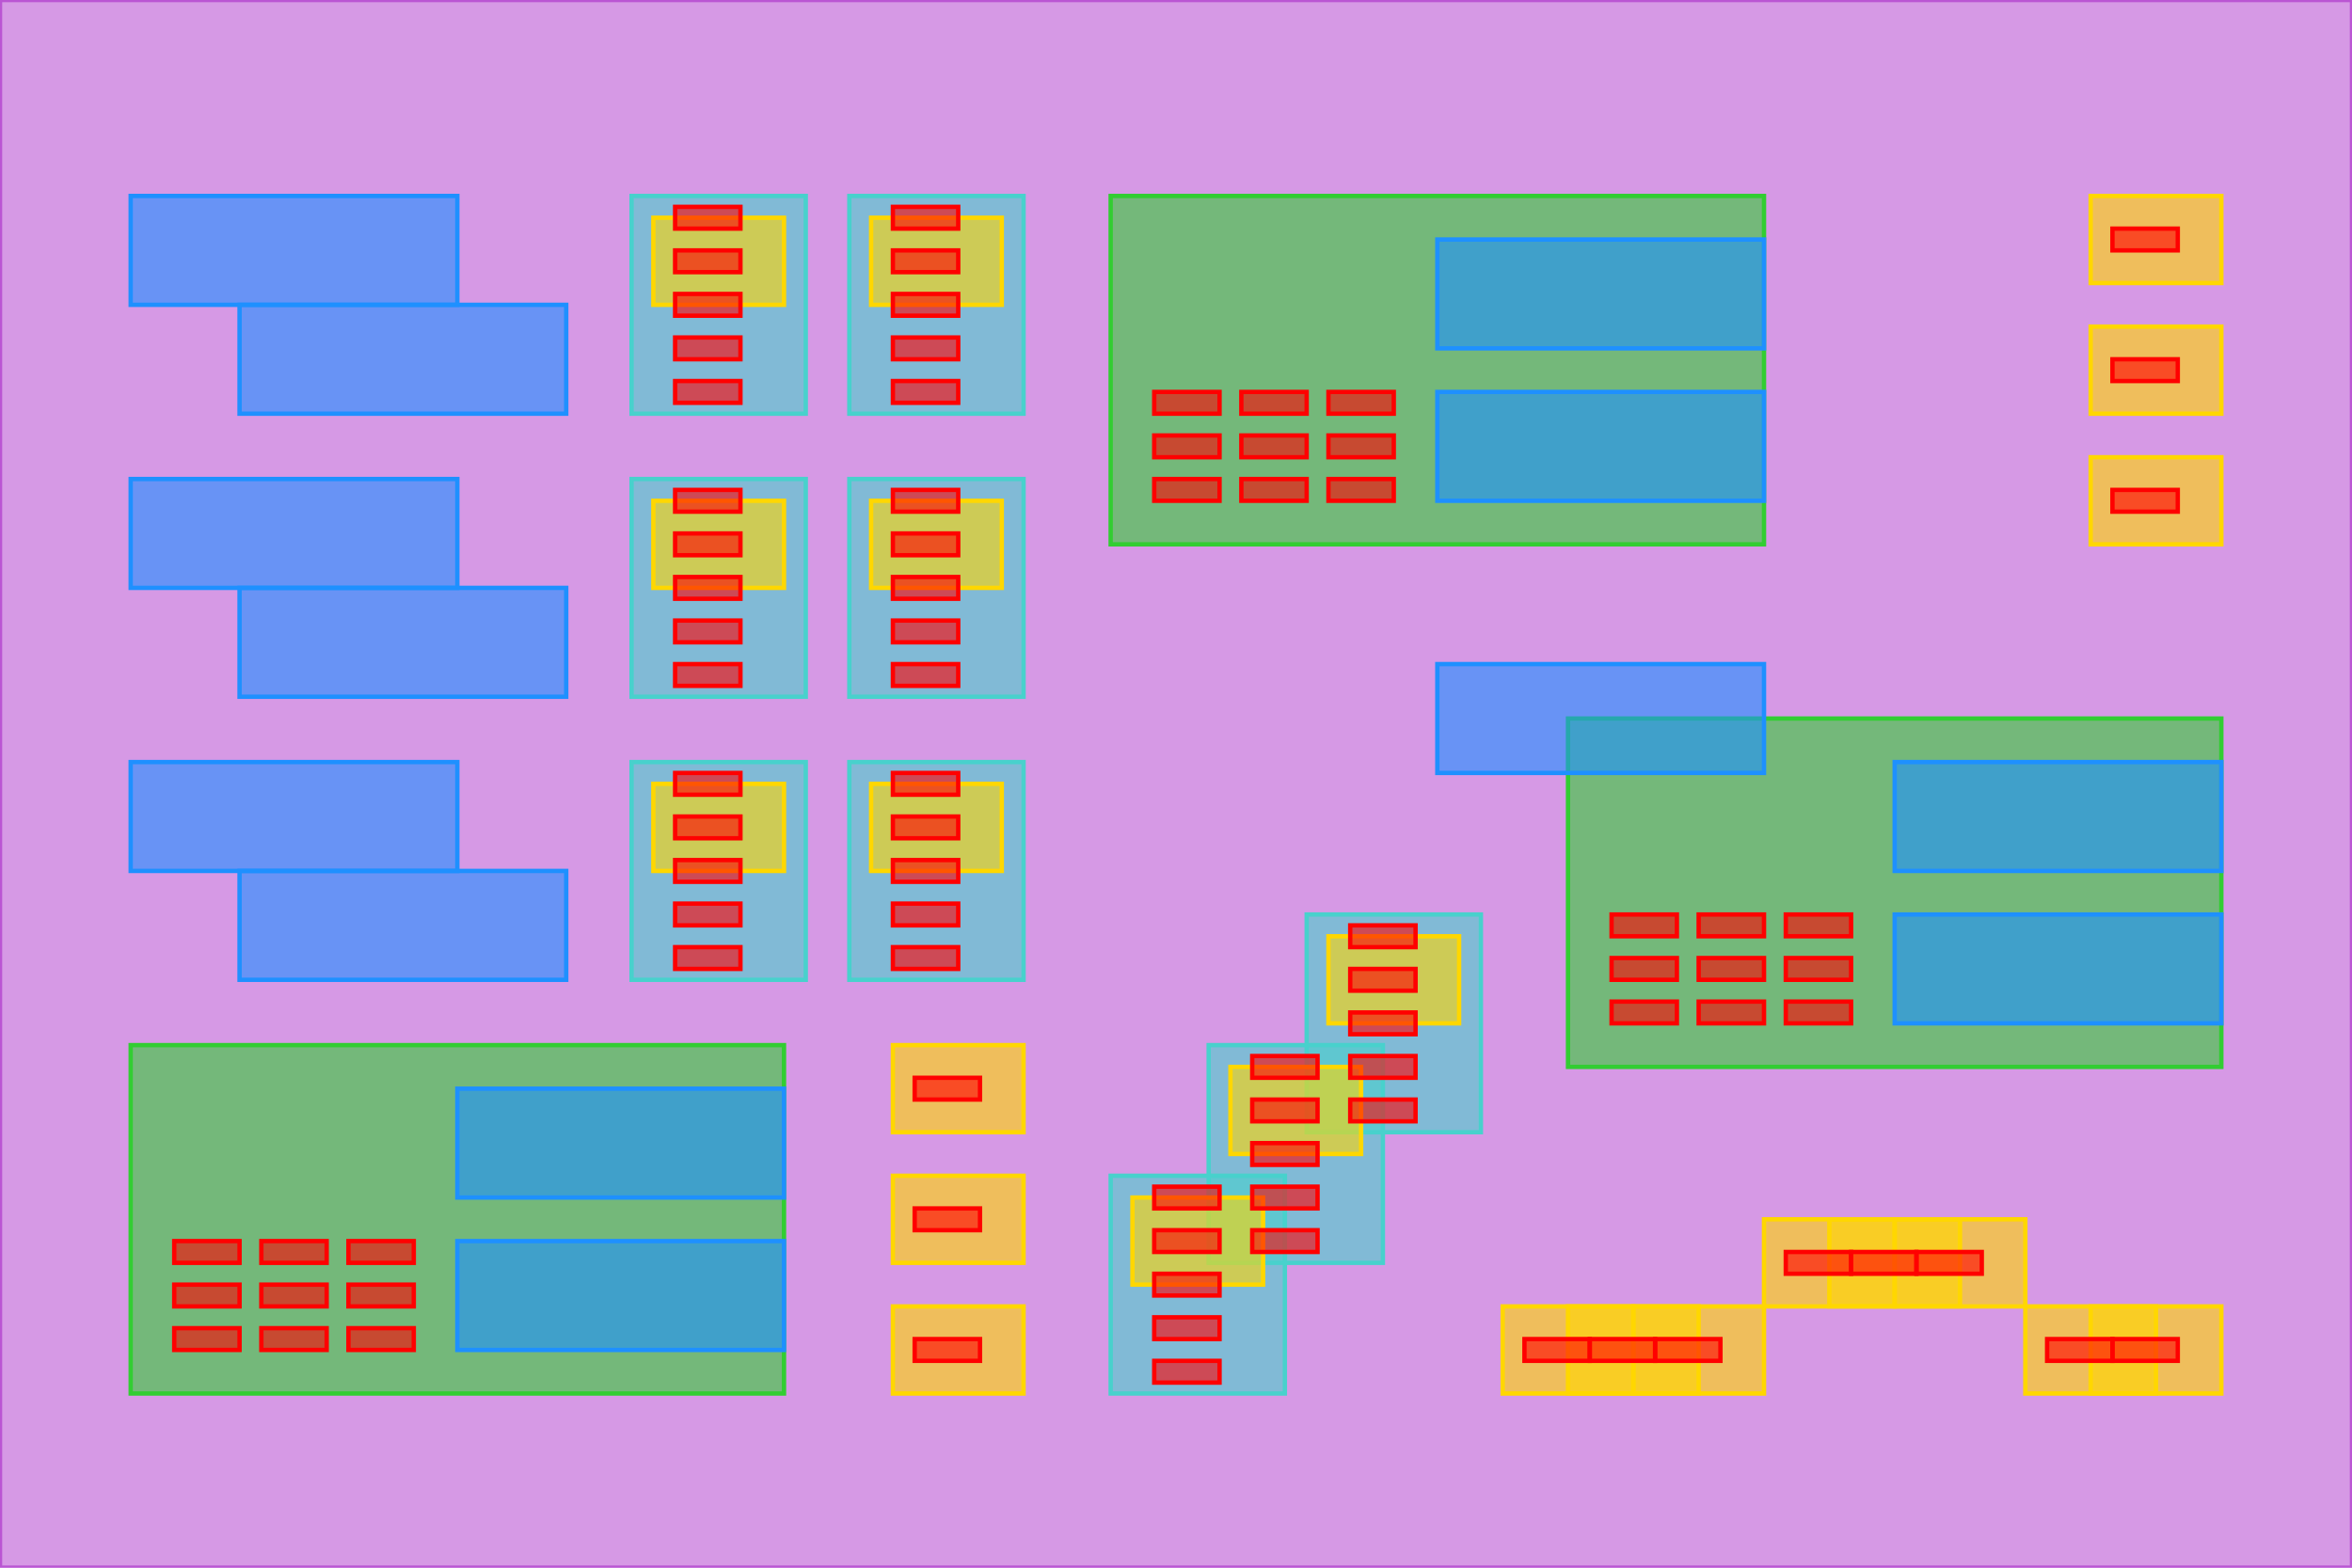 <?xml version="1.0" encoding="utf-8" standalone="yes" ?>
<!DOCTYPE svg PUBLIC "-//W3C//DTD SVG 1.0//EN" "http://www.w3.org/TR/2001/REC-SVG-20010904/DTD/svg10.dtd">
<svg viewBox="0 0 1080 720" xmlns="http://www.w3.org/2000/svg" xmlns:xlink="http://www.w3.org/1999/xlink">
  <style type="text/css">
  <![CDATA[
    .stA {fill:mediumorchid;fill-opacity:0.6;stroke:mediumorchid;stroke-width:2.0}
    .stB {fill:dodgerblue;fill-opacity:0.6;stroke:dodgerblue;stroke-width:2.0}
    .stC {fill:mediumturquoise;fill-opacity:0.6;stroke:mediumturquoise;stroke-width:2.0}
    .stD {fill:limegreen;fill-opacity:0.6;stroke:limegreen;stroke-width:2.0}
    .stE {fill:gold;fill-opacity:0.6;stroke:gold;stroke-width:2.0}
    .stF {fill:red;fill-opacity:0.6;stroke:red;stroke-width:2.0}
  ]]>
  </style>
  <g  class="stA">
    <rect x="0" y="0" width="1080" height="720" />
  </g>
  <g  class="stC">
    <rect x="290" y="90" width="80" height="100" />
    <rect x="390" y="90" width="80" height="100" />
    <rect x="290" y="220" width="80" height="100" />
    <rect x="390" y="220" width="80" height="100" />
    <rect x="290" y="350" width="80" height="100" />
    <rect x="390" y="350" width="80" height="100" />
    <rect x="510" y="540" width="80" height="100" />
    <rect x="555" y="480" width="80" height="100" />
    <rect x="600" y="420" width="80" height="100" />
  </g>
  <g  class="stD">
    <rect x="60" y="480" width="300" height="160" />
    <rect x="510" y="90" width="300" height="160" />
    <rect x="720" y="330" width="300" height="160" />
  </g>
  <g  class="stE">
    <rect x="410" y="480" width="60" height="40" />
    <rect x="410" y="540" width="60" height="40" />
    <rect x="410" y="600" width="60" height="40" />
    <rect x="690" y="600" width="60" height="40" />
    <rect x="720" y="600" width="60" height="40" />
    <rect x="750" y="600" width="60" height="40" />
    <rect x="810" y="560" width="60" height="40" />
    <rect x="840" y="560" width="60" height="40" />
    <rect x="870" y="560" width="60" height="40" />
    <rect x="930" y="600" width="60" height="40" />
    <rect x="960" y="600" width="60" height="40" />
    <rect x="960" y="90" width="60" height="40" />
    <rect x="960" y="150" width="60" height="40" />
    <rect x="960" y="210" width="60" height="40" />
    <rect x="300" y="100" width="60" height="40" />
    <rect x="400" y="100" width="60" height="40" />
    <rect x="300" y="230" width="60" height="40" />
    <rect x="400" y="230" width="60" height="40" />
    <rect x="300" y="360" width="60" height="40" />
    <rect x="400" y="360" width="60" height="40" />
    <rect x="520" y="550" width="60" height="40" />
    <rect x="565" y="490" width="60" height="40" />
    <rect x="610" y="430" width="60" height="40" />
  </g>
  <g  class="stB">
    <rect x="60" y="90" width="150" height="50" />
    <rect x="110" y="140" width="150" height="50" />
    <rect x="60" y="220" width="150" height="50" />
    <rect x="110" y="270" width="150" height="50" />
    <rect x="60" y="350" width="150" height="50" />
    <rect x="110" y="400" width="150" height="50" />
    <rect x="660" y="305" width="150" height="50" />
    <rect x="210" y="500" width="150" height="50" />
    <rect x="210" y="570" width="150" height="50" />
    <rect x="660" y="110" width="150" height="50" />
    <rect x="660" y="180" width="150" height="50" />
    <rect x="870" y="350" width="150" height="50" />
    <rect x="870" y="420" width="150" height="50" />
  </g>
  <g  class="stF">
    <rect x="310" y="95" width="30" height="10" />
    <rect x="310" y="135" width="30" height="10" />
    <rect x="310" y="155" width="30" height="10" />
    <rect x="310" y="175" width="30" height="10" />
    <rect x="410" y="95" width="30" height="10" />
    <rect x="410" y="135" width="30" height="10" />
    <rect x="410" y="155" width="30" height="10" />
    <rect x="410" y="175" width="30" height="10" />
    <rect x="310" y="225" width="30" height="10" />
    <rect x="310" y="265" width="30" height="10" />
    <rect x="310" y="285" width="30" height="10" />
    <rect x="310" y="305" width="30" height="10" />
    <rect x="410" y="225" width="30" height="10" />
    <rect x="410" y="265" width="30" height="10" />
    <rect x="410" y="285" width="30" height="10" />
    <rect x="410" y="305" width="30" height="10" />
    <rect x="310" y="355" width="30" height="10" />
    <rect x="310" y="395" width="30" height="10" />
    <rect x="310" y="415" width="30" height="10" />
    <rect x="310" y="435" width="30" height="10" />
    <rect x="410" y="355" width="30" height="10" />
    <rect x="410" y="395" width="30" height="10" />
    <rect x="410" y="415" width="30" height="10" />
    <rect x="410" y="435" width="30" height="10" />
    <rect x="530" y="545" width="30" height="10" />
    <rect x="530" y="585" width="30" height="10" />
    <rect x="530" y="605" width="30" height="10" />
    <rect x="530" y="625" width="30" height="10" />
    <rect x="575" y="485" width="30" height="10" />
    <rect x="575" y="525" width="30" height="10" />
    <rect x="575" y="545" width="30" height="10" />
    <rect x="575" y="565" width="30" height="10" />
    <rect x="620" y="425" width="30" height="10" />
    <rect x="620" y="465" width="30" height="10" />
    <rect x="620" y="485" width="30" height="10" />
    <rect x="620" y="505" width="30" height="10" />
    <rect x="80" y="570" width="30" height="10" />
    <rect x="120" y="570" width="30" height="10" />
    <rect x="160" y="570" width="30" height="10" />
    <rect x="80" y="590" width="30" height="10" />
    <rect x="120" y="590" width="30" height="10" />
    <rect x="160" y="590" width="30" height="10" />
    <rect x="80" y="610" width="30" height="10" />
    <rect x="120" y="610" width="30" height="10" />
    <rect x="160" y="610" width="30" height="10" />
    <rect x="530" y="180" width="30" height="10" />
    <rect x="570" y="180" width="30" height="10" />
    <rect x="610" y="180" width="30" height="10" />
    <rect x="530" y="200" width="30" height="10" />
    <rect x="570" y="200" width="30" height="10" />
    <rect x="610" y="200" width="30" height="10" />
    <rect x="530" y="220" width="30" height="10" />
    <rect x="570" y="220" width="30" height="10" />
    <rect x="610" y="220" width="30" height="10" />
    <rect x="740" y="420" width="30" height="10" />
    <rect x="780" y="420" width="30" height="10" />
    <rect x="820" y="420" width="30" height="10" />
    <rect x="740" y="440" width="30" height="10" />
    <rect x="780" y="440" width="30" height="10" />
    <rect x="820" y="440" width="30" height="10" />
    <rect x="740" y="460" width="30" height="10" />
    <rect x="780" y="460" width="30" height="10" />
    <rect x="820" y="460" width="30" height="10" />
    <rect x="420" y="495" width="30" height="10" />
    <rect x="420" y="555" width="30" height="10" />
    <rect x="420" y="615" width="30" height="10" />
    <rect x="700" y="615" width="30" height="10" />
    <rect x="730" y="615" width="30" height="10" />
    <rect x="760" y="615" width="30" height="10" />
    <rect x="820" y="575" width="30" height="10" />
    <rect x="850" y="575" width="30" height="10" />
    <rect x="880" y="575" width="30" height="10" />
    <rect x="940" y="615" width="30" height="10" />
    <rect x="970" y="615" width="30" height="10" />
    <rect x="970" y="105" width="30" height="10" />
    <rect x="970" y="165" width="30" height="10" />
    <rect x="970" y="225" width="30" height="10" />
    <rect x="310" y="115" width="30" height="10" />
    <rect x="410" y="115" width="30" height="10" />
    <rect x="310" y="245" width="30" height="10" />
    <rect x="410" y="245" width="30" height="10" />
    <rect x="310" y="375" width="30" height="10" />
    <rect x="410" y="375" width="30" height="10" />
    <rect x="530" y="565" width="30" height="10" />
    <rect x="575" y="505" width="30" height="10" />
    <rect x="620" y="445" width="30" height="10" />
  </g>
</svg>
